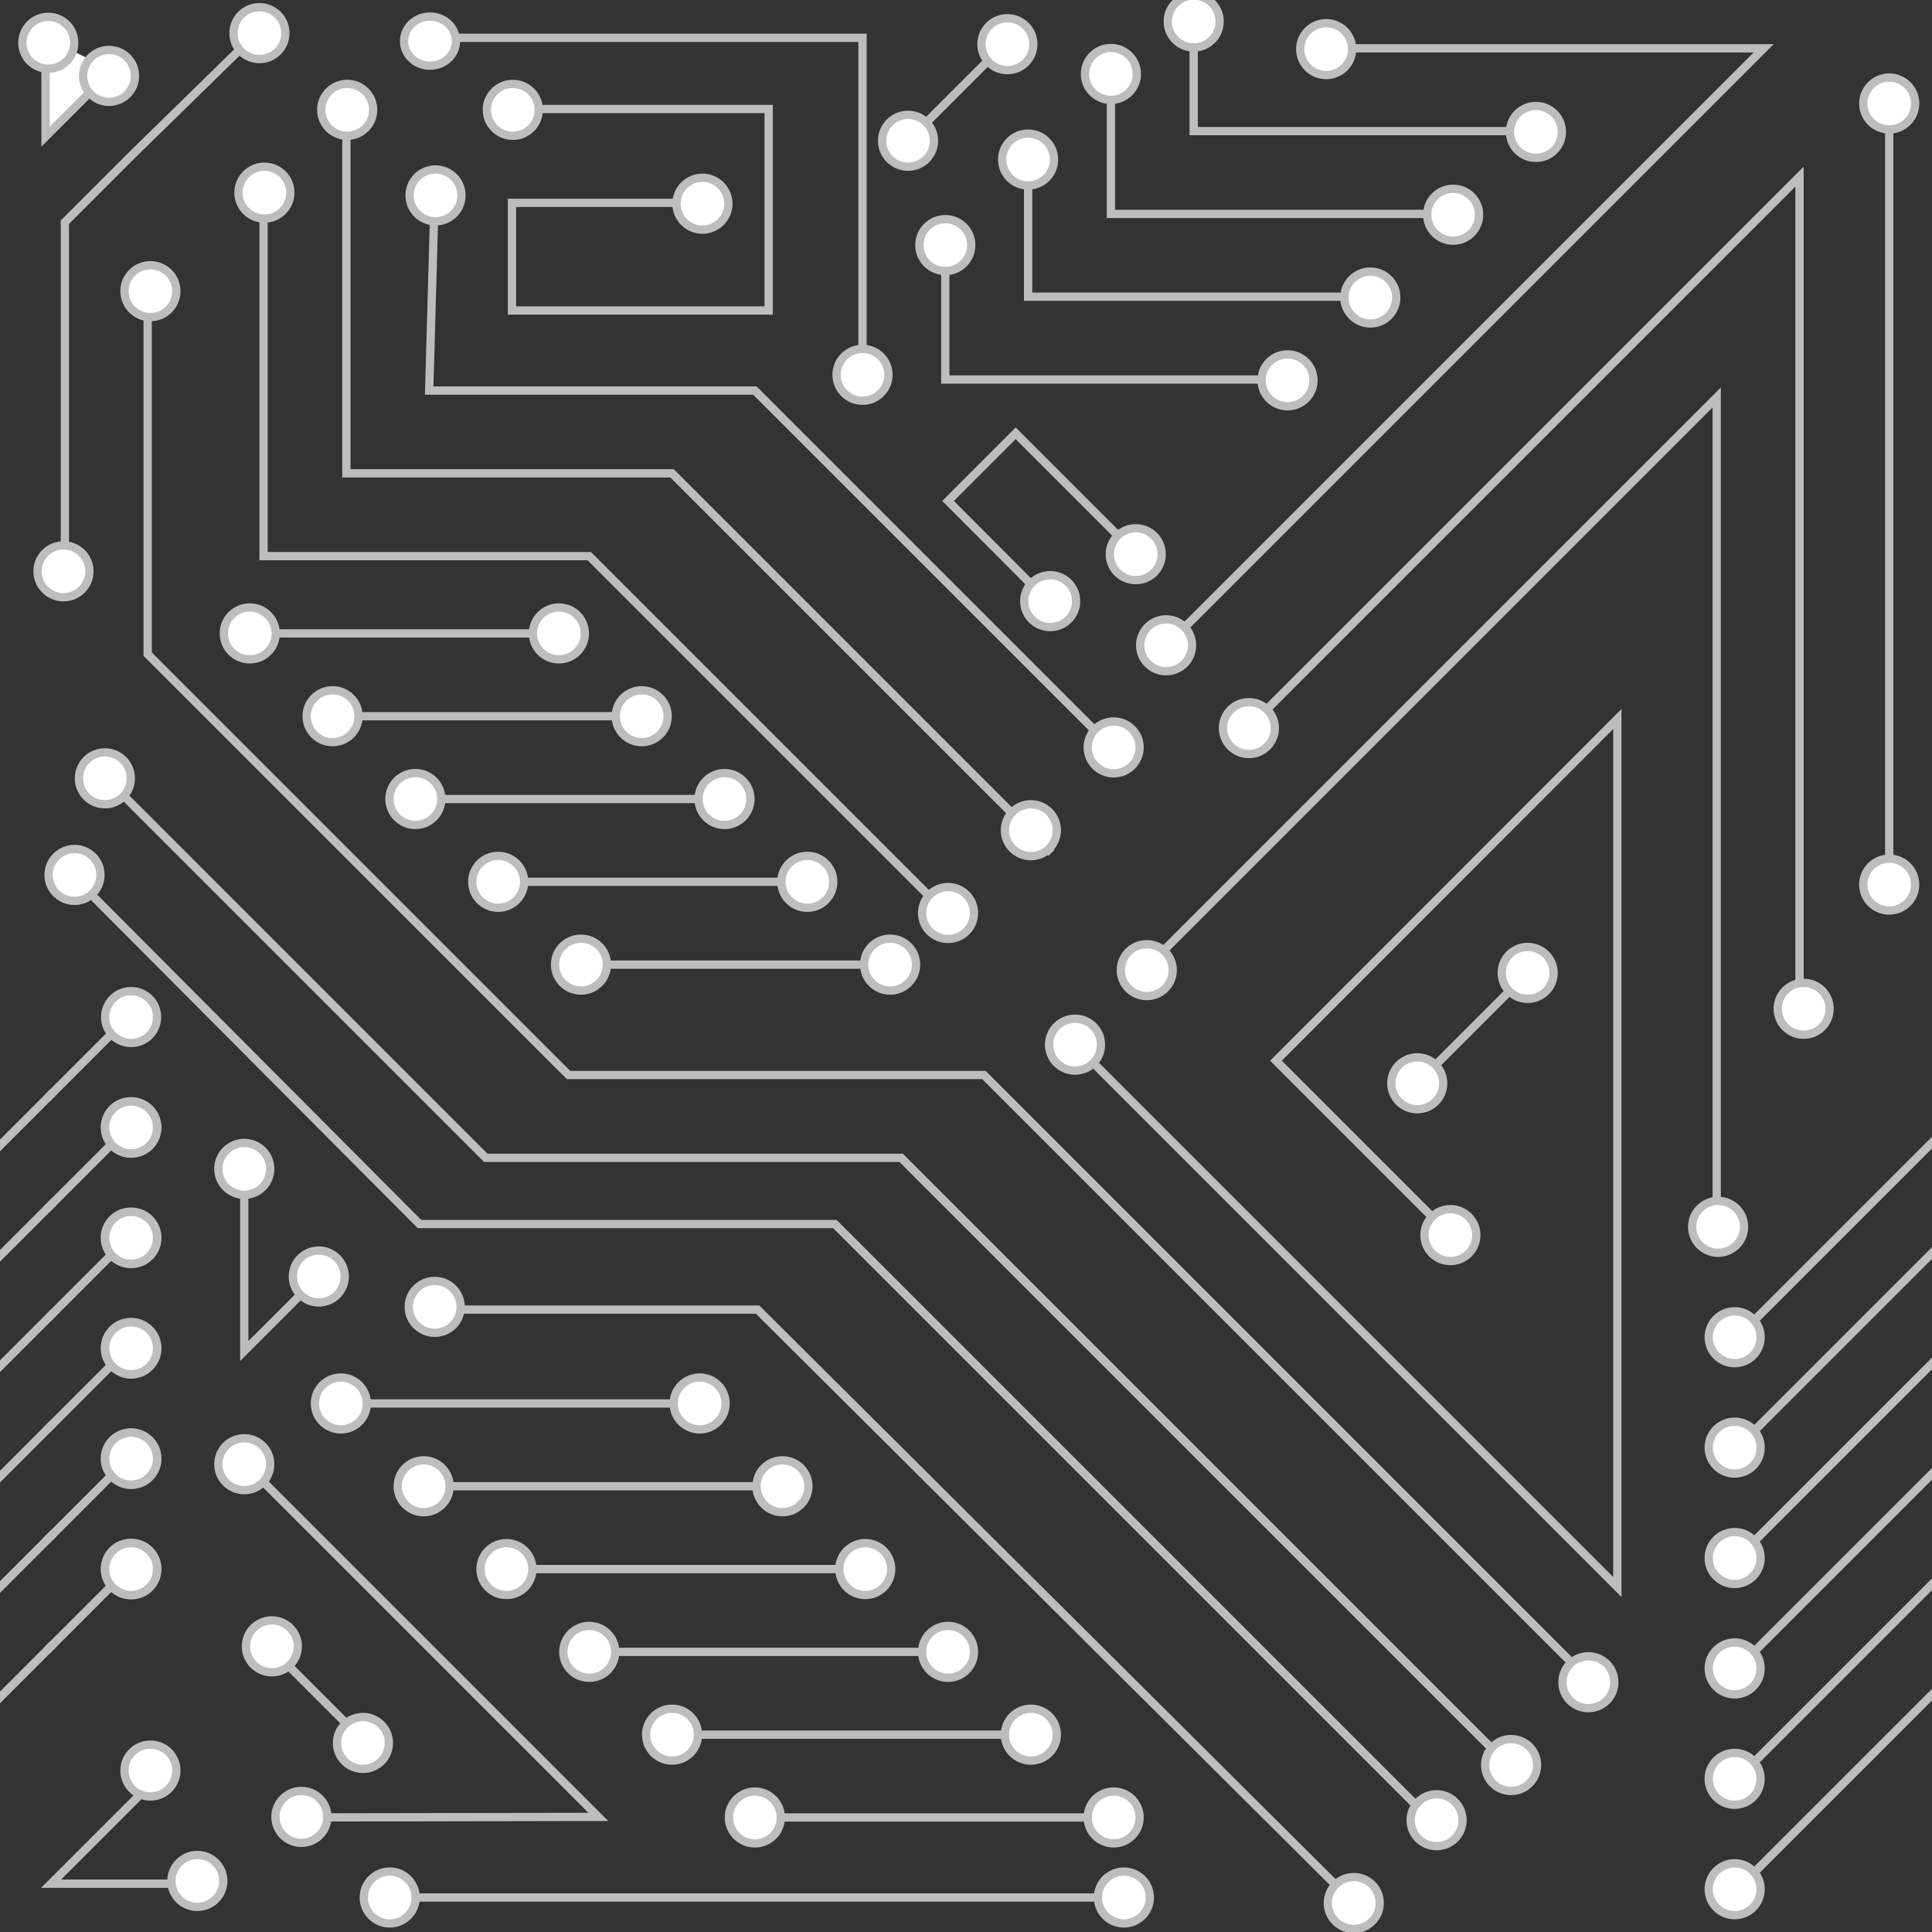 <?xml version="1.0" encoding="utf-8"?>
<!-- Generator: Adobe Illustrator 22.1.0, SVG Export Plug-In . SVG Version: 6.00 Build 0)  -->
<svg version="1.1" id="Layer_1" xmlns="http://www.w3.org/2000/svg" xmlns:xlink="http://www.w3.org/1999/xlink" x="0px" y="0px"
	 viewBox="0 0 700 700" style="enable-background:new 0 0 700 700;" xml:space="preserve">
<rect x="0" y="0" width="700" height="700" fill="#333333" stroke="none"/>
<style type="text/css">
	.st0{fill:none;stroke:#BDBDBD;stroke-width:3;stroke-miterlimit:10;}
	.st1{fill:#FFFFFF;stroke:#BDBDBD;stroke-width:3;stroke-miterlimit:10;}
</style>
<polyline class="st0" points="95.5,70 95.5,201.5 213.5,201.5 343,331 "/>
<polyline class="st0" points="125.5,39 125.5,171.5 243.5,171.5 381,309 "/>
<polyline class="st0" points="157.5,70.5 155.5,141.5 273.5,141.5 404,272 "/>
<line class="st0" x1="85.5" y1="229.5" x2="202.5" y2="229.5"/>
<line class="st0" x1="115.5" y1="259.5" x2="232.5" y2="259.5"/>
<line class="st0" x1="145.5" y1="289.5" x2="262.5" y2="289.5"/>
<line class="st0" x1="175.5" y1="319.5" x2="292.5" y2="319.5"/>
<line class="st0" x1="205.5" y1="349.5" x2="322.5" y2="349.5"/>
<path class="st0" d="M362.5,379.5"/>
<path class="st0" d="M245.5,379.5"/>
<polyline class="st0" points="185.5,39.5 278.5,39.5 278.5,112.5 185.5,112.5 185.5,73.5 254.5,73.5 "/>
<polyline class="st0" points="158.5,13.7 312.5,13.7 312.5,137.5 "/>
<polyline class="st0" points="92.5,12.5 47.5,56.5 23.5,80.5 23.5,207.5 "/>
<polyline class="st0" points="342.5,87.5 342.5,137.5 468.5,137.5 "/>
<polyline class="st0" points="372.5,57.5 372.5,107.5 498.5,107.5 "/>
<polyline class="st0" points="402.5,27.5 402.5,77.5 528.5,77.5 "/>
<polyline class="st0" points="432.5,-2.5 432.5,47.5 558.5,47.5 "/>
<line class="st0" x1="327.5" y1="52.5" x2="364.5" y2="15.5"/>
<path class="st0" d="M337.5-7.5"/>
<polyline class="st0" points="481,17.5 639,17.5 422.5,234 "/>
<polyline class="st0" points="379.6,217.7 343.5,181.5 368,157 411.5,200.5 "/>
<path class="st0" d="M379.6,217.7"/>
<path class="st0" d="M419.6,257.7"/>
<polyline class="st0" points="450.5,265.5 652,64 652,366.5 "/>
<polyline class="st0" points="414.5,351.5 622,144 622,446.5 "/>
<polyline class="st0" points="53.5,108 53.5,237 206,389.5 356.5,389.5 578.5,611.5 "/>
<polyline class="st0" points="33.3,276.8 176,419.5 326.5,419.5 545.5,638.5 "/>
<polyline class="st0" points="24.5,315.5 152,443.5 302.5,443.5 524.5,665.5 "/>
<polyline class="st0" points="157,474.5 274.5,474.5 490.5,689.5 "/>
<line class="st0" x1="122" y1="508.5" x2="261" y2="508.5"/>
<line class="st0" x1="152" y1="538.5" x2="291" y2="538.5"/>
<line class="st0" x1="182" y1="568.5" x2="321" y2="568.5"/>
<line class="st0" x1="212" y1="598.5" x2="351" y2="598.5"/>
<line class="st0" x1="242" y1="628.5" x2="381" y2="628.5"/>
<line class="st0" x1="272" y1="658.5" x2="411" y2="658.5"/>
<polyline class="st0" points="389.5,378.5 586,575 586,260.5 462.3,384.3 527,449 "/>
<line class="st0" x1="511.5" y1="394.5" x2="560" y2="346"/>
<line class="st0" x1="627.5" y1="486.5" x2="701.5" y2="412.5"/>
<path class="st0" d="M675.2,478.8"/>
<circle class="st1" cx="95.8" cy="69.8" r="9.4"/>
<circle class="st1" cx="125.8" cy="39.8" r="9.4"/>
<circle class="st1" cx="157.8" cy="70.8" r="9.4"/>
<circle class="st1" cx="185.8" cy="39.8" r="9.4"/>
<ellipse class="st1" cx="155.8" cy="14.9" rx="9.4" ry="8.9"/>
<circle class="st1" cx="254.5" cy="73.8" r="9.4"/>
<circle class="st1" cx="312.5" cy="135.8" r="9.4"/>
<circle class="st1" cx="342.5" cy="88.8" r="9.4"/>
<circle class="st1" cx="372.5" cy="57.8" r="9.4"/>
<circle class="st1" cx="402.5" cy="26.8" r="9.4"/>
<circle class="st1" cx="432.5" cy="7.8" r="9.4"/>
<circle class="st1" cx="480.5" cy="17.8" r="9.4"/>
<circle class="st1" cx="556.5" cy="47.8" r="9.4"/>
<circle class="st1" cx="526.5" cy="77.8" r="9.4"/>
<circle class="st1" cx="496.5" cy="107.8" r="9.4"/>
<circle class="st1" cx="466.5" cy="137.8" r="9.4"/>
<circle class="st1" cx="411.5" cy="200.8" r="9.4"/>
<circle class="st1" cx="380.5" cy="217.8" r="9.4"/>
<circle class="st1" cx="422.5" cy="233.8" r="9.4"/>
<circle class="st1" cx="452.5" cy="263.8" r="9.4"/>
<circle class="st1" cx="403.5" cy="270.8" r="9.4"/>
<circle class="st1" cx="373.5" cy="300.8" r="9.4"/>
<circle class="st1" cx="343.5" cy="330.8" r="9.4"/>
<circle class="st1" cx="90.5" cy="229.5" r="9.4"/>
<circle class="st1" cx="120.5" cy="259.5" r="9.4"/>
<circle class="st1" cx="150.5" cy="289.5" r="9.4"/>
<circle class="st1" cx="180.5" cy="319.5" r="9.4"/>
<circle class="st1" cx="210.5" cy="349.5" r="9.4"/>
<circle class="st1" cx="202.5" cy="229.5" r="9.4"/>
<circle class="st1" cx="232.5" cy="259.5" r="9.4"/>
<circle class="st1" cx="262.5" cy="289.5" r="9.4"/>
<circle class="st1" cx="322.5" cy="349.5" r="9.4"/>
<circle class="st1" cx="292.5" cy="319.5" r="9.4"/>
<circle class="st1" cx="54.5" cy="105.5" r="9.4"/>
<circle class="st1" cx="123.5" cy="508.5" r="9.4"/>
<circle class="st1" cx="153.5" cy="538.5" r="9.4"/>
<circle class="st1" cx="213.5" cy="598.5" r="9.4"/>
<circle class="st1" cx="183.5" cy="568.5" r="9.4"/>
<circle class="st1" cx="243.5" cy="628.5" r="9.4"/>
<circle class="st1" cx="273.5" cy="658.5" r="9.4"/>
<circle class="st1" cx="403.5" cy="658.5" r="9.4"/>
<circle class="st1" cx="343.5" cy="598.5" r="9.4"/>
<circle class="st1" cx="373.5" cy="628.5" r="9.4"/>
<circle class="st1" cx="313.5" cy="568.5" r="9.4"/>
<circle class="st1" cx="283.5" cy="538.5" r="9.4"/>
<circle class="st1" cx="253.5" cy="508.5" r="9.4"/>
<circle class="st1" cx="389.5" cy="378.5" r="9.4"/>
<circle class="st1" cx="415.5" cy="351.5" r="9.4"/>
<circle class="st1" cx="513.5" cy="392.5" r="9.4"/>
<circle class="st1" cx="553.5" cy="352.5" r="9.4"/>
<circle class="st1" cx="525.5" cy="447.5" r="9.4"/>
<circle class="st1" cx="490.5" cy="689.5" r="9.4"/>
<circle class="st1" cx="653.5" cy="365.5" r="9.4"/>
<circle class="st1" cx="622.5" cy="444.5" r="9.4"/>
<circle class="st1" cx="628.5" cy="484.5" r="9.4"/>
<path class="st1" d="M628.5,515"/>
<circle class="st1" cx="27" cy="317" r="9.4"/>
<circle class="st1" cx="23" cy="207" r="9.4"/>
<circle class="st1" cx="94" cy="12" r="9.4"/>
<circle class="st1" cx="365" cy="16" r="9.4"/>
<circle class="st1" cx="329" cy="51" r="9.4"/>
<g>
	<path class="st1" d="M47.5,418c5.2,0,9.5-4.2,9.5-9.5c0-5.2-4.2-9.5-9.5-9.5s-9.5,4.2-9.5,9.5c0,2.4,0.9,4.5,2.3,6.2L47,408
		l-6.7,6.7C42.1,416.7,44.6,418,47.5,418z"/>
	<path class="st1" d="M47.5,458c5.2,0,9.5-4.2,9.5-9.5c0-5.2-4.2-9.5-9.5-9.5s-9.5,4.2-9.5,9.5c0,2.4,0.9,4.5,2.3,6.2L47,448
		l-6.7,6.7C42.1,456.7,44.6,458,47.5,458z"/>
	<path class="st1" d="M47.5,498c5.2,0,9.5-4.2,9.5-9.5c0-5.2-4.2-9.5-9.5-9.5s-9.5,4.2-9.5,9.5c0,2.4,0.9,4.5,2.3,6.2L47,488
		l-6.7,6.7C42.1,496.7,44.6,498,47.5,498z"/>
	<path class="st1" d="M47.5,538c5.2,0,9.5-4.2,9.5-9.5c0-5.2-4.2-9.5-9.5-9.5s-9.5,4.2-9.5,9.5c0,2.4,0.9,4.5,2.3,6.2L47,528
		l-6.7,6.7C42.1,536.7,44.6,538,47.5,538z"/>
	<path class="st1" d="M47.5,578c5.2,0,9.5-4.2,9.5-9.5c0-5.2-4.2-9.5-9.5-9.5s-9.5,4.2-9.5,9.5c0,2.4,0.9,4.5,2.3,6.2L47,568
		l-6.7,6.7C42.1,576.7,44.6,578,47.5,578z"/>
</g>
<line class="st0" x1="17" y1="398" x2="47" y2="368"/>
<line class="st0" x1="16.7" y1="438.3" x2="47" y2="408"/>
<line class="st0" x1="17.5" y1="477.5" x2="47" y2="448"/>
<line class="st0" x1="16.8" y1="518.2" x2="47" y2="488"/>
<line class="st0" x1="16.5" y1="558.5" x2="47" y2="528"/>
<line class="st0" x1="17" y1="598" x2="47" y2="568"/>
<circle class="st1" cx="47.5" cy="408.5" r="9.4"/>
<circle class="st1" cx="47.5" cy="448.5" r="9.4"/>
<circle class="st1" cx="47.5" cy="488.5" r="9.4"/>
<circle class="st1" cx="47.5" cy="528.5" r="9.4"/>
<circle class="st1" cx="47.5" cy="568.5" r="9.4"/>
<circle class="st1" cx="157.5" cy="473.5" r="9.4"/>
<path class="st1" d="M96.5,498.5"/>
<path class="st1" d="M96.5,442"/>
<polyline class="st0" points="88.5,423.5 88.5,489.5 116,462 "/>
<circle class="st1" cx="115.5" cy="462.5" r="9.4"/>
<circle class="st1" cx="88.5" cy="423.5" r="9.4"/>
<polyline class="st0" points="88,529.5 216.8,658.3 103,658.5 "/>
<line class="st0" x1="141" y1="687.5" x2="410" y2="687.5"/>
<line class="st0" x1="98.5" y1="597.5" x2="133" y2="632"/>
<circle class="st1" cx="98.5" cy="596.5" r="9.4"/>
<circle class="st1" cx="88.5" cy="530.5" r="9.4"/>
<circle class="st1" cx="131.5" cy="631.5" r="9.4"/>
<circle class="st1" cx="109.2" cy="658.3" r="9.4"/>
<circle class="st1" cx="407.2" cy="687.5" r="9.4"/>
<circle class="st1" cx="141.2" cy="687.5" r="9.4"/>
<circle class="st1" cx="47.5" cy="368.5" r="9.4"/>
<circle class="st1" cx="520.5" cy="659.5" r="9.4"/>
<circle class="st1" cx="547.5" cy="639.5" r="9.4"/>
<circle class="st1" cx="575.5" cy="609.5" r="9.4"/>
<line class="st0" x1="627.5" y1="526.5" x2="701.5" y2="452.5"/>
<circle class="st1" cx="628.5" cy="524.5" r="9.4"/>
<line class="st0" x1="627.5" y1="566.5" x2="701.5" y2="492.5"/>
<circle class="st1" cx="628.5" cy="564.5" r="9.4"/>
<line class="st0" x1="627.5" y1="606.5" x2="701.5" y2="532.5"/>
<circle class="st1" cx="628.5" cy="604.5" r="9.4"/>
<line class="st0" x1="627.5" y1="646.5" x2="701.5" y2="572.5"/>
<circle class="st1" cx="628.5" cy="644.5" r="9.4"/>
<line class="st0" x1="627.5" y1="686.5" x2="701.5" y2="612.5"/>
<circle class="st1" cx="628.5" cy="684.5" r="9.4"/>
<line class="st0" x1="-6.5" y1="421.5" x2="19.5" y2="395.5"/>
<path class="st0" d="M-6.5,421.5"/>
<line class="st0" x1="-6.5" y1="461.5" x2="19.5" y2="435.5"/>
<path class="st0" d="M-6.5,461.5"/>
<line class="st0" x1="-8.5" y1="503.5" x2="19.5" y2="475.5"/>
<path class="st0" d="M-8.5,503.5"/>
<line class="st0" x1="-6.5" y1="541.5" x2="19.5" y2="515.5"/>
<path class="st0" d="M-6.5,541.5"/>
<line class="st0" x1="-7.5" y1="582.5" x2="19.5" y2="555.5"/>
<path class="st0" d="M-7.5,582.5"/>
<line class="st0" x1="-5.5" y1="620.5" x2="19.5" y2="595.5"/>
<path class="st0" d="M4.5,637.5"/>
<polyline class="st0" points="59.5,641.5 18.5,682.5 73.5,682.5 "/>
<path class="st1" d="M85,328"/>
<circle class="st1" cx="38" cy="282" r="9.4"/>
<line class="st1" x1="684.5" y1="39.5" x2="684.5" y2="321.5"/>
<circle class="st1" cx="684.5" cy="320.5" r="9.4"/>
<circle class="st1" cx="684.5" cy="37.5" r="9.4"/>
<polyline class="st1" points="16.5,13.5 16.5,49.5 40.5,25.5 "/>
<circle class="st1" cx="39.5" cy="27.5" r="9.4"/>
<circle class="st1" cx="17.5" cy="15.5" r="9.4"/>
<circle class="st1" cx="54.5" cy="641.5" r="9.4"/>
<circle class="st1" cx="71.5" cy="681.5" r="9.4"/>
</svg>
